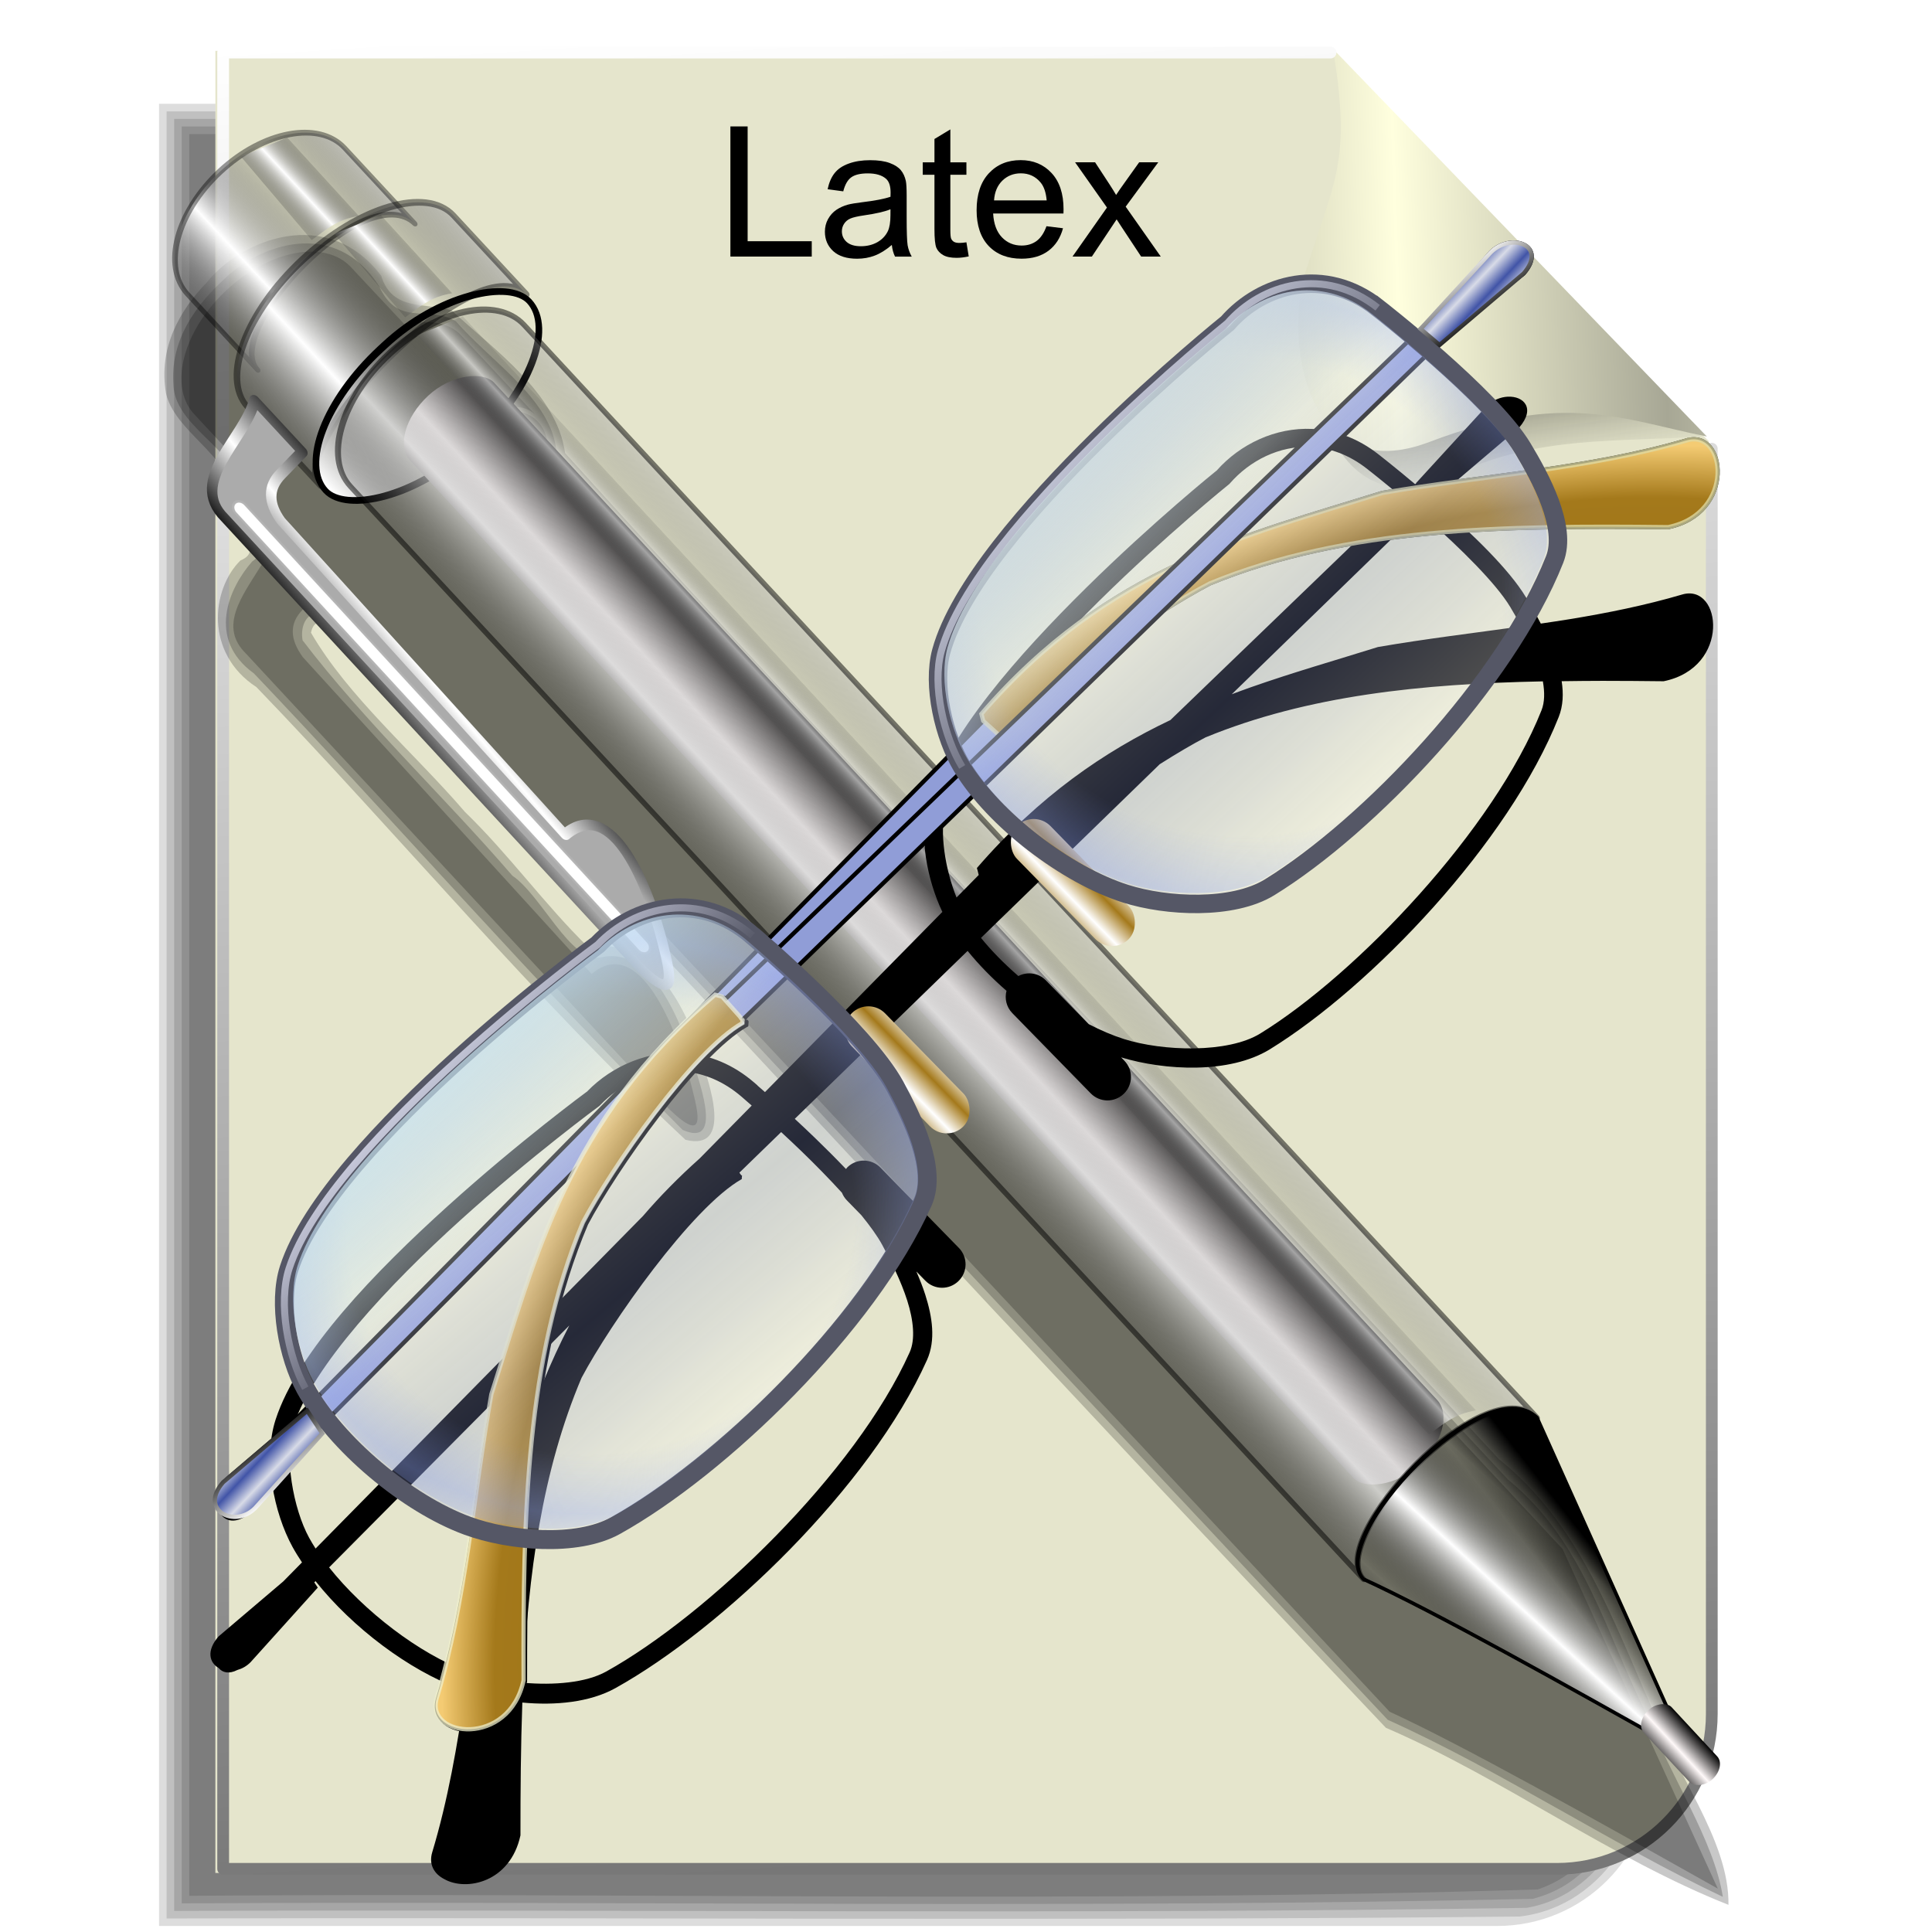 <?xml version="1.0" encoding="UTF-8" standalone="no"?>
<!-- Created with Inkscape (http://www.inkscape.org/) -->

<svg
   xmlns:a="http://ns.adobe.com/AdobeSVGViewerExtensions/3.0/"
   xmlns:dc="http://purl.org/dc/elements/1.1/"
   xmlns:cc="http://creativecommons.org/ns#"
   xmlns:rdf="http://www.w3.org/1999/02/22-rdf-syntax-ns#"
   xmlns:svg="http://www.w3.org/2000/svg"
   xmlns="http://www.w3.org/2000/svg"
   xmlns:xlink="http://www.w3.org/1999/xlink"
   xmlns:sodipodi="http://sodipodi.sourceforge.net/DTD/sodipodi-0.dtd"
   xmlns:inkscape="http://www.inkscape.org/namespaces/inkscape"
   width="255"
   height="255"
   viewBox="0 0 67.469 67.469"
   version="1.1"
   id="svg8"
   inkscape:version="0.92.5 (2060ec1f9f, 2020-04-08)"
   sodipodi:docname="texmaker.svg">
  <defs
     id="defs2">
    <linearGradient
       id="linearGradient4367"
       inkscape:collect="always">
      <stop
         id="stop4369"
         offset="0"
         style="stop-color:#ffffff;stop-opacity:1" />
      <stop
         id="stop4371"
         offset="1"
         style="stop-color:#777777;stop-opacity:1" />
    </linearGradient>
    <linearGradient
       id="linearGradient4318"
       inkscape:collect="always">
      <stop
         id="stop4320"
         offset="0"
         style="stop-color:#000000;stop-opacity:0.478" />
      <stop
         id="stop4322"
         offset="1"
         style="stop-color:#59594e;stop-opacity:0;" />
    </linearGradient>
    <linearGradient
       id="linearGradient4298"
       inkscape:collect="always">
      <stop
         id="stop4300"
         offset="0"
         style="stop-color:#ffffde;stop-opacity:1" />
      <stop
         id="stop4302"
         offset="1"
         style="stop-color:#a7a795;stop-opacity:1" />
    </linearGradient>
    <linearGradient
       gradientTransform="matrix(0.115,0,0,0.115,2.596,217.421)"
       spreadMethod="reflect"
       gradientUnits="userSpaceOnUse"
       y2="216.856"
       x2="483.413"
       y1="219.353"
       x1="402.634"
       id="linearGradient4304"
       xlink:href="#linearGradient4298"
       inkscape:collect="always" />
    <linearGradient
       gradientTransform="matrix(0.115,0,0,0.115,2.596,217.421)"
       gradientUnits="userSpaceOnUse"
       y2="249.971"
       x2="432.014"
       y1="222.503"
       x1="428.037"
       id="linearGradient4324"
       xlink:href="#linearGradient4318"
       inkscape:collect="always" />
    <linearGradient
       gradientTransform="matrix(0.105,0,0,0.105,5.613,221.653)"
       gradientUnits="userSpaceOnUse"
       y2="697.942"
       x2="210.113"
       y1="81.989"
       x1="170.281"
       id="linearGradient4373"
       xlink:href="#linearGradient4367"
       inkscape:collect="always" />
    <linearGradient
       id="linearGradient2845">
      <stop
         id="stop2847"
         offset="0"
         style="stop-color:black;stop-opacity:0" />
      <stop
         id="stop2849"
         offset="1"
         style="stop-color:black;stop-opacity:1" />
    </linearGradient>
    <linearGradient
       inkscape:collect="always"
       id="linearGradient2831">
      <stop
         style="stop-color:#fff9f9;stop-opacity:1;"
         offset="0"
         id="stop2833" />
      <stop
         style="stop-color:black;stop-opacity:1"
         offset="1"
         id="stop2835" />
    </linearGradient>
    <linearGradient
       inkscape:collect="always"
       id="linearGradient2811">
      <stop
         style="stop-color:white;stop-opacity:1"
         offset="0"
         id="stop2813" />
      <stop
         style="stop-color:black;stop-opacity:1"
         offset="1"
         id="stop2815" />
    </linearGradient>
    <linearGradient
       inkscape:collect="always"
       id="linearGradient2797">
      <stop
         style="stop-color:black;stop-opacity:0"
         offset="0"
         id="stop2799" />
      <stop
         style="stop-color:white;stop-opacity:1"
         offset="1"
         id="stop2801" />
    </linearGradient>
    <linearGradient
       inkscape:collect="always"
       xlink:href="#linearGradient2797"
       id="linearGradient2878"
       gradientUnits="userSpaceOnUse"
       gradientTransform="matrix(0.222,0.215,-0.271,0.28,54.876,234.48)"
       spreadMethod="reflect"
       x1="49.225"
       y1="16.34"
       x2="39.059"
       y2="16.34" />
    <linearGradient
       inkscape:collect="always"
       xlink:href="#linearGradient2797"
       id="linearGradient2880"
       gradientUnits="userSpaceOnUse"
       gradientTransform="matrix(0.291,0.282,-0.282,0.291,51.537,231.098)"
       spreadMethod="reflect"
       x1="46.511"
       y1="12.499"
       x2="49.246"
       y2="12.499" />
    <linearGradient
       inkscape:collect="always"
       xlink:href="#linearGradient2797"
       id="linearGradient2882"
       gradientUnits="userSpaceOnUse"
       spreadMethod="reflect"
       x1="49.225"
       y1="16.34"
       x2="39.059"
       y2="16.34"
       gradientTransform="matrix(0.291,0.282,-0.282,0.291,49.64,233.86)" />
    <linearGradient
       inkscape:collect="always"
       xlink:href="#linearGradient2797"
       id="linearGradient2884"
       gradientUnits="userSpaceOnUse"
       x1="48.748"
       y1="19.582"
       x2="32.158"
       y2="19.978"
       gradientTransform="matrix(0.405,0,0,0.405,198.294,133.545)" />
    <linearGradient
       inkscape:collect="always"
       xlink:href="#linearGradient2831"
       id="linearGradient2886"
       gradientUnits="userSpaceOnUse"
       gradientTransform="matrix(0.227,0,0,0.405,197.373,135.244)"
       spreadMethod="reflect"
       x1="79.657"
       y1="65.712"
       x2="91.336"
       y2="65.712" />
    <linearGradient
       inkscape:collect="always"
       xlink:href="#linearGradient2797"
       id="linearGradient2888"
       gradientUnits="userSpaceOnUse"
       gradientTransform="matrix(0.246,0.238,-0.283,0.292,49.197,238.307)"
       spreadMethod="reflect"
       x1="49.225"
       y1="16.34"
       x2="39.059"
       y2="16.34" />
    <linearGradient
       inkscape:collect="always"
       xlink:href="#linearGradient2797"
       id="linearGradient2890"
       gradientUnits="userSpaceOnUse"
       spreadMethod="reflect"
       x1="46.511"
       y1="12.499"
       x2="49.246"
       y2="12.499"
       gradientTransform="matrix(0.291,0.282,-0.282,0.291,49.64,233.86)" />
    <linearGradient
       inkscape:collect="always"
       xlink:href="#linearGradient2797"
       id="linearGradient2892"
       gradientUnits="userSpaceOnUse"
       gradientTransform="matrix(0.291,0.282,-0.282,0.291,46.933,236.222)"
       spreadMethod="reflect"
       x1="46.511"
       y1="12.499"
       x2="49.246"
       y2="12.499" />
    <linearGradient
       inkscape:collect="always"
       xlink:href="#linearGradient2811"
       id="linearGradient2894"
       gradientUnits="userSpaceOnUse"
       x1="27.299"
       y1="36.336"
       x2="33.01"
       y2="36.695"
       gradientTransform="matrix(0.291,0.282,-0.282,0.291,49.64,233.86)"
       spreadMethod="reflect" />
    <linearGradient
       inkscape:collect="always"
       xlink:href="#linearGradient2797"
       id="linearGradient2896"
       gradientUnits="userSpaceOnUse"
       gradientTransform="matrix(0.246,0.238,-0.283,0.292,49.197,238.307)"
       spreadMethod="reflect"
       x1="33.917"
       y1="120.142"
       x2="41.286"
       y2="119.233" />
    <linearGradient
       inkscape:collect="always"
       xlink:href="#linearGradient2845"
       id="linearGradient2898"
       gradientUnits="userSpaceOnUse"
       gradientTransform="matrix(0.246,0.238,-0.283,0.292,49.197,238.307)"
       spreadMethod="pad"
       x1="45.978"
       y1="122.221"
       x2="51.182"
       y2="122.871" />
    <linearGradient
       inkscape:collect="always"
       xlink:href="#linearGradient2831"
       id="linearGradient2900"
       gradientUnits="userSpaceOnUse"
       gradientTransform="matrix(0.216,0,0,0.242,210.404,156.369)"
       spreadMethod="reflect"
       x1="25.679"
       y1="148.856"
       x2="29.589"
       y2="148.856" />
    <linearGradient
       gradientUnits="userSpaceOnUse"
       y2="42.245"
       x2="150.117"
       y1="202.215"
       x1="142.97"
       id="linearGradient2865"
       xlink:href="#linearGradient2811"
       inkscape:collect="always" />
    <linearGradient
       gradientUnits="userSpaceOnUse"
       y2="204.896"
       x2="113.72"
       y1="41.947"
       x1="121.576"
       id="linearGradient2857"
       xlink:href="#linearGradient2811"
       inkscape:collect="always" />
    <linearGradient
       spreadMethod="reflect"
       gradientUnits="userSpaceOnUse"
       y2="165.719"
       x2="145.413"
       y1="77.37"
       x1="144.808"
       id="linearGradient2849"
       xlink:href="#linearGradient2811"
       inkscape:collect="always" />
    <linearGradient
       gradientUnits="userSpaceOnUse"
       y2="53.922"
       x2="122.81"
       y1="165.719"
       x1="123.62"
       id="linearGradient2835"
       xlink:href="#linearGradient2811"
       inkscape:collect="always" />
    <linearGradient
       gradientUnits="userSpaceOnUse"
       y2="190.767"
       x2="177.701"
       y1="172.182"
       x1="177.021"
       id="linearGradient2827"
       xlink:href="#linearGradient2811"
       inkscape:collect="always" />
    <linearGradient
       gradientUnits="userSpaceOnUse"
       y2="172.182"
       x2="165.021"
       y1="190.767"
       x1="165.021"
       id="linearGradient2819"
       xlink:href="#linearGradient2811"
       inkscape:collect="always" />
    <linearGradient
       id="linearGradient3453">
      <stop
         style="stop-color:#dfe2f8;stop-opacity:0.263;"
         offset="0"
         id="stop3455" />
      <stop
         style="stop-color:#2343dc;stop-opacity:0.088;"
         offset="1"
         id="stop3457" />
    </linearGradient>
    <linearGradient
       id="linearGradient3447">
      <stop
         style="stop-color:#dfe2f8;stop-opacity:0.246;"
         offset="0"
         id="stop3449" />
      <stop
         style="stop-color:#2343dc;stop-opacity:0.079;"
         offset="1"
         id="stop3451" />
    </linearGradient>
    <linearGradient
       id="linearGradient3246">
      <stop
         id="stop3248"
         offset="0"
         style="stop-color:#dfe2f8;stop-opacity:0.557;" />
      <stop
         id="stop3250"
         offset="1"
         style="stop-color:#2343dc;stop-opacity:0.202;" />
    </linearGradient>
    <inkscape:perspective
       id="perspective2464"
       inkscape:persp3d-origin="372.04724 : 350.78739 : 1"
       inkscape:vp_z="744.09448 : 526.18109 : 1"
       inkscape:vp_y="0 : 1000 : 0"
       inkscape:vp_x="0 : 526.18109 : 1"
       sodipodi:type="inkscape:persp3d" />
    <radialGradient
       spreadMethod="reflect"
       gradientUnits="userSpaceOnUse"
       gradientTransform="matrix(1.042,0.458,-0.265,0.603,-157.4,373.405)"
       r="288.138"
       fy="-643.857"
       fx="337.648"
       cy="-643.857"
       cx="337.648"
       id="radialGradient3254"
       xlink:href="#linearGradient3246"
       inkscape:collect="always" />
    <radialGradient
       r="288.138"
       fy="-643.857"
       fx="337.648"
       cy="-643.857"
       cx="337.648"
       spreadMethod="reflect"
       gradientTransform="matrix(1.042,0.458,-0.265,0.603,-157.4,373.405)"
       gradientUnits="userSpaceOnUse"
       id="radialGradient3266"
       xlink:href="#linearGradient3246"
       inkscape:collect="always" />
    <radialGradient
       r="288.138"
       fy="-643.857"
       fx="337.648"
       cy="-643.857"
       cx="337.648"
       spreadMethod="reflect"
       gradientTransform="matrix(1.042,0.458,-0.265,0.603,-157.4,373.405)"
       gradientUnits="userSpaceOnUse"
       id="radialGradient3268"
       xlink:href="#linearGradient3246"
       inkscape:collect="always" />
    <inkscape:perspective
       id="perspective2503"
       inkscape:persp3d-origin="128 : 85.333333 : 1"
       inkscape:vp_z="256 : 128 : 1"
       inkscape:vp_y="0 : 1000 : 0"
       inkscape:vp_x="0 : 128 : 1"
       sodipodi:type="inkscape:persp3d" />
    <linearGradient
       id="linearGradient3578">
      <stop
         style="stop-color:#000000;stop-opacity:1;"
         offset="0"
         id="stop3580" />
      <stop
         style="stop-color:#fffcfc;stop-opacity:1;"
         offset="1"
         id="stop3582" />
    </linearGradient>
    <filter
       inkscape:collect="always"
       style="color-interpolation-filters:sRGB"
       id="filter971"
       x="-0.025"
       width="1.049"
       y="-0.023"
       height="1.046">
      <feGaussianBlur
         inkscape:collect="always"
         stdDeviation="0.13"
         id="feGaussianBlur973" />
    </filter>
    <filter
       inkscape:collect="always"
       style="color-interpolation-filters:sRGB"
       id="filter1013"
       x="-0.012"
       width="1.024"
       y="-0.011"
       height="1.023">
      <feGaussianBlur
         inkscape:collect="always"
         stdDeviation="0.249"
         id="feGaussianBlur1015" />
    </filter>
    <linearGradient
       id="linearGradient4457">
      <stop
         id="stop4459"
         stop-color="#909dd7"
         stop-opacity="0" />
      <stop
         id="stop4461"
         offset="0.794"
         stop-color="#8c9de2"
         stop-opacity="0" />
      <stop
         offset="1"
         id="stop4463"
         stop-color="#889eee"
         stop-opacity="0.311" />
    </linearGradient>
    <linearGradient
       id="linearGradient4451"
       inkscape:collect="always">
      <stop
         stop-opacity="0.262"
         stop-color="#909dd7"
         id="stop4453" />
      <stop
         stop-opacity="0.306"
         stop-color="#ffffff"
         id="stop4455"
         offset="1" />
    </linearGradient>
    <linearGradient
       inkscape:collect="always"
       id="linearGradient3467">
      <stop
         stop-opacity="0"
         stop-color="#cccfe0"
         id="stop3469" />
      <stop
         stop-opacity="1"
         stop-color="#cccfe0"
         offset="1"
         id="stop3471" />
    </linearGradient>
    <linearGradient
       inkscape:collect="always"
       id="linearGradient3477">
      <stop
         stop-opacity="1"
         stop-color="#dbddef"
         id="stop3479" />
      <stop
         stop-opacity="0"
         stop-color="#dbddef"
         offset="1"
         id="stop3481" />
    </linearGradient>
    <linearGradient
       id="linearGradient3507">
      <stop
         stop-opacity="1"
         stop-color="#835d0b"
         id="stop3509" />
      <stop
         stop-opacity="1"
         stop-color="#a4791b"
         id="stop3515"
         offset="0.906" />
      <stop
         stop-opacity="1"
         stop-color="#f4cb73"
         offset="1"
         id="stop3511" />
    </linearGradient>
    <linearGradient
       inkscape:collect="always"
       id="linearGradient3527">
      <stop
         stop-opacity="1"
         stop-color="#a4791b"
         id="stop3529" />
      <stop
         stop-opacity="1"
         stop-color="#ffffff"
         offset="1"
         id="stop3531" />
    </linearGradient>
    <linearGradient
       inkscape:collect="always"
       id="linearGradient3541">
      <stop
         stop-opacity="1"
         stop-color="#4154a7"
         id="stop3543" />
      <stop
         stop-opacity="1"
         stop-color="#d8dbe7"
         offset="1"
         id="stop3545" />
    </linearGradient>
    <linearGradient
       inkscape:collect="always"
       id="linearGradient3549">
      <stop
         stop-opacity="1"
         stop-color="#000000"
         id="stop3551" />
      <stop
         stop-opacity="1"
         stop-color="#ffffff"
         offset="1"
         id="stop3553" />
    </linearGradient>
    <linearGradient
       id="linearGradient2924">
      <stop
         stop-opacity="0.754"
         stop-color="#205274"
         id="stop2926" />
      <stop
         stop-opacity="0.458"
         stop-color="#ffffff"
         offset="1"
         id="stop2928" />
    </linearGradient>
    <radialGradient
       gradientUnits="userSpaceOnUse"
       fy="49.45"
       fx="76.51"
       r="14.862"
       cy="49.45"
       cx="76.51"
       id="radialGradient3407"
       gradientTransform="matrix(2.162,0,0,2.6,-139.897,-51.106)">
      <stop
         stop-opacity="1"
         stop-color="#55b6de"
         id="stop3409" />
      <stop
         stop-opacity="1"
         stop-color="#000007"
         id="stop3411"
         offset="1" />
      <a:midPointStop
         stop-color="#BBEBFF"
         offset="0" />
      <a:midPointStop
         stop-color="#BBEBFF"
         offset="0.5" />
      <a:midPointStop
         stop-color="#003DD7"
         offset="1" />
    </radialGradient>
    <radialGradient
       gradientTransform="matrix(2.162,0,0,2.6,-139.897,-51.106)"
       id="XMLID_25_"
       cx="76.51"
       cy="49.45"
       r="14.862"
       fx="76.51"
       fy="49.45"
       gradientUnits="userSpaceOnUse">
      <stop
         stop-color="rgb(187,235,255)"
         id="stop184" />
      <stop
         stop-opacity="1"
         stop-color="#7b7b7d"
         offset="1"
         id="stop186" />
      <a:midPointStop
         stop-color="#BBEBFF"
         offset="0" />
      <a:midPointStop
         stop-color="#BBEBFF"
         offset="0.5" />
      <a:midPointStop
         stop-color="#003DD7"
         offset="1" />
    </radialGradient>
    <linearGradient
       gradientTransform="matrix(2.162,0,0,2.6,-140.292,-51.897)"
       id="XMLID_26_"
       gradientUnits="userSpaceOnUse"
       x1="76.24"
       y1="31.681"
       x2="76.24"
       y2="40.478">
      <stop
         stop-color="rgb(255,255,255)"
         offset="8.046%"
         id="stop191" />
      <stop
         stop-opacity="0"
         stop-color="rgb(255,255,255)"
         offset="100%"
         id="stop193" />
    </linearGradient>
    <linearGradient
       id="linearGradient3757">
      <stop
         stop-opacity="1"
         stop-color="#ffffff"
         id="stop3759" />
      <stop
         stop-opacity="0"
         stop-color="#286483"
         offset="1"
         id="stop3761" />
    </linearGradient>
    <linearGradient
       id="linearGradient3765">
      <stop
         stop-opacity="0.353"
         stop-color="#668dbd"
         id="stop3767" />
      <stop
         stop-opacity="0.094"
         stop-color="#668dbd"
         offset="1"
         id="stop3769" />
    </linearGradient>
    <linearGradient
       id="linearGradient3773">
      <stop
         stop-opacity="0.838"
         stop-color="#70b5d4"
         id="stop3775" />
      <stop
         stop-opacity="0.275"
         stop-color="#70b5d4"
         offset="1"
         id="stop3777" />
    </linearGradient>
    <linearGradient
       id="linearGradient3815">
      <stop
         stop-opacity="0.113"
         stop-color="#9fcaff"
         id="stop3817" />
      <stop
         stop-opacity="0"
         stop-color="#668dbd"
         id="stop3819"
         offset="1" />
    </linearGradient>
    <linearGradient
       id="linearGradient3824">
      <stop
         stop-opacity="0.838"
         stop-color="#ffffff"
         id="stop3826" />
      <stop
         stop-opacity="0"
         stop-color="#70b5d4"
         id="stop3828"
         offset="1" />
    </linearGradient>
    <linearGradient
       id="linearGradient3851">
      <stop
         stop-opacity="0.683"
         stop-color="#123e50"
         id="stop3853" />
      <stop
         stop-opacity="0.749"
         stop-color="#c6d7de"
         id="stop3861"
         offset="0.371" />
      <stop
         stop-opacity="0.782"
         stop-color="#123e50"
         id="stop3859"
         offset="0.716" />
      <stop
         stop-opacity="0.099"
         stop-color="#c3d4db"
         offset="1"
         id="stop3855" />
    </linearGradient>
    <linearGradient
       id="linearGradient3867">
      <stop
         stop-opacity="0.338"
         stop-color="#99bbc9"
         id="stop3869" />
      <stop
         stop-opacity="0"
         stop-color="#174457"
         offset="1"
         id="stop3871" />
    </linearGradient>
    <linearGradient
       id="linearGradient3878">
      <stop
         stop-opacity="0.915"
         stop-color="#cdeaf6"
         id="stop3880" />
      <stop
         stop-opacity="0"
         stop-color="#c5e1ed"
         offset="1"
         id="stop3882" />
    </linearGradient>
    <linearGradient
       id="linearGradient3892">
      <stop
         stop-opacity="0.535"
         stop-color="#1a485c"
         id="stop3894" />
      <stop
         stop-opacity="1"
         stop-color="#ffffff"
         offset="1"
         id="stop3896" />
    </linearGradient>
    <linearGradient
       id="linearGradient3906-4">
      <stop
         stop-opacity="1"
         stop-color="#cedce2"
         id="stop3908" />
      <stop
         stop-opacity="0"
         stop-color="#cedce2"
         offset="1"
         id="stop3910" />
    </linearGradient>
    <linearGradient
       id="linearGradient3828">
      <stop
         stop-opacity="0.486"
         stop-color="#ffffff"
         id="stop3830" />
      <stop
         stop-opacity="0"
         stop-color="#286483"
         id="stop3832"
         offset="1" />
    </linearGradient>
    <linearGradient
       y2="37.27"
       x2="60.663"
       y1="37.27"
       x1="57.35"
       spreadMethod="reflect"
       gradientTransform="matrix(0.932,0,0,0.932,-74.081,117.585)"
       gradientUnits="userSpaceOnUse"
       id="linearGradient5704"
       xlink:href="#linearGradient3527"
       inkscape:collect="always" />
    <linearGradient
       y2="37.27"
       x2="60.663"
       y1="37.27"
       x1="57.35"
       spreadMethod="reflect"
       gradientTransform="matrix(0.932,0,0,0.932,-41.237,120.005)"
       gradientUnits="userSpaceOnUse"
       id="linearGradient5706"
       xlink:href="#linearGradient3527"
       inkscape:collect="always" />
    <radialGradient
       r="55.11"
       fy="428.32"
       fx="65.54"
       cy="428.32"
       cx="65.54"
       gradientTransform="matrix(-1.783,0.699,0.442,1.128,95.88,-417.887)"
       gradientUnits="userSpaceOnUse"
       id="radialGradient5708"
       xlink:href="#linearGradient3507"
       inkscape:collect="always" />
    <radialGradient
       r="55.11"
       fy="428.32"
       fx="65.54"
       cy="428.32"
       cx="65.54"
       gradientTransform="matrix(0.711,-1.778,1.125,0.45,-418.077,94.679)"
       gradientUnits="userSpaceOnUse"
       id="radialGradient5710"
       xlink:href="#linearGradient3507"
       inkscape:collect="always" />
    <linearGradient
       y2="91.56"
       x2="-191.93"
       y1="110.18"
       x1="-201.82"
       spreadMethod="reflect"
       gradientTransform="matrix(-0.98,0.26,0.26,0.98,-76.445,7.147)"
       gradientUnits="userSpaceOnUse"
       id="linearGradient5712"
       xlink:href="#linearGradient4451"
       inkscape:collect="always" />
    <linearGradient
       y2="91.56"
       x2="-191.93"
       y1="110.18"
       x1="-201.82"
       spreadMethod="reflect"
       gradientTransform="matrix(-1.017,0.223,0.223,1.017,-164.525,78.867)"
       gradientUnits="userSpaceOnUse"
       id="linearGradient5714"
       xlink:href="#linearGradient4451"
       inkscape:collect="always" />
    <linearGradient
       gradientTransform="matrix(-0.901,0.239,0.239,0.901,187.061,-57.094)"
       y2="75.52"
       x2="92.82"
       y1="102.03"
       x1="76.62"
       gradientUnits="userSpaceOnUse"
       id="linearGradient5716"
       xlink:href="#linearGradient3467"
       inkscape:collect="always" />
    <linearGradient
       gradientTransform="matrix(-0.901,0.239,0.239,0.901,187.061,-57.094)"
       y2="160.3"
       x2="193.9"
       y1="138.98"
       x1="207.57"
       gradientUnits="userSpaceOnUse"
       id="linearGradient5718"
       xlink:href="#linearGradient3477"
       inkscape:collect="always" />
    <radialGradient
       r="44.16"
       fy="107.17"
       fx="77.72"
       cy="107.17"
       cx="77.72"
       spreadMethod="reflect"
       gradientTransform="matrix(-0.049,0.9,0.979,0.053,41.289,-17.848)"
       gradientUnits="userSpaceOnUse"
       id="radialGradient5720"
       xlink:href="#linearGradient4457"
       inkscape:collect="always" />
    <radialGradient
       r="45.502"
       fy="170.04"
       fx="188.39"
       cy="170.04"
       cx="188.39"
       spreadMethod="reflect"
       gradientTransform="matrix(-0.901,0.239,0.212,0.798,191.701,-39.908)"
       gradientUnits="userSpaceOnUse"
       id="radialGradient5722"
       xlink:href="#linearGradient4457"
       inkscape:collect="always" />
    <linearGradient
       gradientTransform="matrix(-0.901,0.239,0.239,0.901,187.061,-57.094)"
       y2="72.73"
       x2="34.841"
       y1="74.73"
       x1="33.605"
       spreadMethod="reflect"
       gradientUnits="userSpaceOnUse"
       id="linearGradient5724"
       xlink:href="#linearGradient3541"
       inkscape:collect="always" />
    <linearGradient
       gradientTransform="matrix(-0.901,0.239,0.239,0.901,187.061,-57.094)"
       y2="70.42"
       x2="38.08"
       y1="78.57"
       x1="34.841"
       gradientUnits="userSpaceOnUse"
       id="linearGradient5726"
       xlink:href="#linearGradient3549"
       inkscape:collect="always" />
    <linearGradient
       y2="72.73"
       x2="34.841"
       y1="74.73"
       x1="33.605"
       spreadMethod="reflect"
       gradientTransform="matrix(0.901,-0.239,-0.239,-0.901,0.687,246.927)"
       gradientUnits="userSpaceOnUse"
       id="linearGradient5728"
       xlink:href="#linearGradient3541"
       inkscape:collect="always" />
    <linearGradient
       y2="70.42"
       x2="38.08"
       y1="78.57"
       x1="34.841"
       gradientTransform="matrix(0.901,-0.239,-0.239,-0.901,0.687,246.927)"
       gradientUnits="userSpaceOnUse"
       id="linearGradient5730"
       xlink:href="#linearGradient3549"
       inkscape:collect="always" />
    <linearGradient
       gradientUnits="userSpaceOnUse"
       y2="48.161"
       x2="143.34"
       y1="30.916"
       x1="125.282"
       id="linearGradient4262"
       xlink:href="#linearGradient3906-4"
       inkscape:collect="always" />
    <linearGradient
       spreadMethod="pad"
       gradientUnits="userSpaceOnUse"
       y2="130.325"
       x2="57.369"
       y1="110.818"
       x1="38.62"
       id="linearGradient4268"
       xlink:href="#linearGradient3878"
       inkscape:collect="always" />
    <filter
       height="1.072"
       y="-0.036"
       width="1.072"
       x="-0.036"
       id="filter938"
       style="color-interpolation-filters:sRGB"
       inkscape:collect="always">
      <feGaussianBlur
         id="feGaussianBlur940"
         stdDeviation="2.955"
         inkscape:collect="always" />
    </filter>
  </defs>
  <sodipodi:namedview
     id="base"
     pagecolor="#ff0000"
     bordercolor="#666666"
     borderopacity="1.0"
     inkscape:pageopacity="0"
     inkscape:pageshadow="2"
     inkscape:zoom="3.454902"
     inkscape:cx="127.5"
     inkscape:cy="127.5"
     inkscape:document-units="mm"
     inkscape:current-layer="layer1"
     showgrid="false"
     inkscape:snap-to-guides="false"
     inkscape:snap-grids="false"
     inkscape:snap-others="false"
     inkscape:object-nodes="false"
     inkscape:snap-nodes="false"
     inkscape:snap-global="false"
     inkscape:window-width="1920"
     inkscape:window-height="1056"
     inkscape:window-x="0"
     inkscape:window-y="0"
     inkscape:window-maximized="1"
     units="px" />
  <g
     inkscape:label="Layer 1"
     inkscape:groupmode="layer"
     id="layer1"
     transform="translate(0,-229.531)">
    <g
       id="g1924"
       transform="translate(-1.301,-75.131)"
       style="fill:#000000;fill-opacity:0.134">
      <path
         style="opacity:1;fill:#000000;fill-opacity:0.134;fill-rule:nonzero;stroke:none;stroke-width:1.338;stroke-linecap:round;stroke-linejoin:round;stroke-miterlimit:4;stroke-dasharray:none;stroke-opacity:1"
         d="m 6.856,371.921 h 43.253 3.471 c 3.008,0 5.429,-2.421 5.429,-5.429 v -44.576 c -5.974,-5.749 -7.052,-6.718 -13.219,-13.629 H 6.856 Z"
         id="path1883"
         inkscape:connector-curvature="0"
         sodipodi:nodetypes="ccsscccc" />
      <path
         inkscape:connector-curvature="0"
         id="path1903"
         d="m 7.119,371.658 c 15.747,-0.046 31.505,0.091 47.246,-0.067 3.036,-0.353 4.857,-3.564 4.381,-6.435 0,-14.375 0,-28.75 0,-43.124 -4.563,-4.291 -8.956,-8.759 -13.074,-13.48 -12.851,0 -25.702,0 -38.553,0 0,21.036 0,42.072 0,63.107 z"
         style="opacity:1;fill:#000000;fill-opacity:0.134;fill-rule:nonzero;stroke:none;stroke-width:1.338;stroke-linecap:round;stroke-linejoin:round;stroke-miterlimit:4;stroke-dasharray:none;stroke-opacity:1" />
      <path
         inkscape:connector-curvature="0"
         id="path1907"
         d="m 7.383,371.395 c 15.741,-0.062 31.489,0.13 47.225,-0.107 2.918,-0.494 4.425,-3.909 3.875,-6.66 0,-14.161 0,-28.322 0,-42.483 -4.509,-4.245 -8.854,-8.667 -12.93,-13.33 -12.723,0 -25.447,0 -38.17,0 0,20.86 0,41.72 0,62.58 z"
         style="opacity:1;fill:#000000;fill-opacity:0.134;fill-rule:nonzero;stroke:none;stroke-width:1.338;stroke-linecap:round;stroke-linejoin:round;stroke-miterlimit:4;stroke-dasharray:none;stroke-opacity:1" />
      <path
         inkscape:connector-curvature="0"
         id="path1911"
         d="m 7.646,371.131 c 15.724,-0.089 31.463,0.187 47.178,-0.158 2.901,-0.739 3.908,-4.222 3.395,-6.875 0,-13.947 0,-27.893 0,-41.84 -4.455,-4.2 -8.751,-8.572 -12.785,-13.18 -12.596,10e-6 -25.191,0 -37.787,0 0,20.684 0,41.368 0,62.053 z"
         style="opacity:1;fill:#000000;fill-opacity:0.134;fill-rule:nonzero;stroke:none;stroke-width:1.338;stroke-linecap:round;stroke-linejoin:round;stroke-miterlimit:4;stroke-dasharray:none;stroke-opacity:1" />
      <path
         inkscape:connector-curvature="0"
         id="path1915"
         d="M 7.91,370.867 C 23.604,370.747 39.324,371.125 55,370.645 c 2.843,-0.959 3.392,-4.477 2.955,-7.076 0,-13.732 0,-27.465 0,-41.197 -4.401,-4.156 -8.649,-8.477 -12.641,-13.029 -12.468,0 -24.936,0 -37.404,0 10e-8,20.508 0,41.017 0,61.525 z"
         style="opacity:1;fill:#000000;fill-opacity:0.134;fill-rule:nonzero;stroke:none;stroke-width:1.338;stroke-linecap:round;stroke-linejoin:round;stroke-miterlimit:4;stroke-dasharray:none;stroke-opacity:1" />
    </g>
    <path
       style="opacity:1;fill:#e5e5cc;fill-opacity:1;fill-rule:nonzero;stroke:none;stroke-width:1.338;stroke-linecap:round;stroke-linejoin:round;stroke-miterlimit:4;stroke-dasharray:none;stroke-opacity:1"
       d="M 7.521,294.939 H 50.774 54.245 c 3.008,0 5.429,-2.421 5.429,-5.429 V 244.935 C 53.7,239.185 52.622,238.216 46.455,231.306 H 7.521 Z"
       id="path4294"
       inkscape:connector-curvature="0"
       sodipodi:nodetypes="ccsscccc" />
    <path
       style="fill:url(#linearGradient4324);fill-opacity:1;fill-rule:evenodd;stroke:none;stroke-width:0.115px;stroke-linecap:butt;stroke-linejoin:miter;stroke-opacity:1"
       d="m 46.17,243.911 c 0.665,2.228 2.269,3.338 4.607,2.208 2.879,-1.392 5.759,-1.142 8.638,-1.344 l -4.703,-2.687 z"
       id="path4316"
       inkscape:connector-curvature="0"
       sodipodi:nodetypes="csccc" />
    <path
       style="fill:url(#linearGradient4304);fill-opacity:1;fill-rule:evenodd;stroke:none;stroke-width:0.115px;stroke-linecap:butt;stroke-linejoin:miter;stroke-opacity:1"
       d="m 46.554,231.242 13.053,13.533 c -2.96,-0.593 -4.967,-1.605 -9.694,0.192 -4.283,1.628 -5.081,-3.523 -4.319,-5.951 1.037,-3.301 1.594,-3.823 0.96,-7.774 z"
       id="path4296"
       inkscape:connector-curvature="0"
       sodipodi:nodetypes="ccssc" />
    <path
       sodipodi:nodetypes="ccccssc"
       inkscape:connector-curvature="0"
       id="path4365"
       d="M 46.465,231.366 H 7.793 v 63.429 h 43.114 3.46 c 2.998,0 5.412,-2.414 5.412,-5.412 v -44.182"
       style="opacity:1;fill:none;fill-opacity:1;fill-rule:nonzero;stroke:url(#linearGradient4373);stroke-width:0.41;stroke-linecap:round;stroke-linejoin:round;stroke-miterlimit:4;stroke-dasharray:none;stroke-opacity:1" />
    <g
       id="g1468"
       transform="matrix(-0.087,-1.147,1.138,0.2,-269.474,282.887)"
       style="fill:#000000;fill-opacity:0.216;filter:url(#filter1013)">
      <path
         id="path3008"
         d="m 77.748,247.836 c -1.275,0.213 -1.704,2.307 -3.167,1.637 -0.61,0.031 -1.093,1.135 -1.579,0.281 -1.054,-0.978 -3.06,-1.33 -3.82,0.201 -3.835,4.128 -8.112,7.917 -11.642,12.276 -0.11,1.445 1.854,0.896 2.654,0.645 1.549,-0.264 3.446,-1.435 2.77,-3.225 1.067,-1.242 2.424,-2.24 3.497,-3.506 1.556,-1.444 2.907,-3.354 4.696,-4.366 0.904,0.252 -0.169,1.072 0,1.596 -0.59,1.484 -2.268,2.272 -3.193,3.572 -8.247,8.568 -16.594,17.051 -24.77,25.681 -0.91,3.485 -2.827,6.75 -3.605,10.236 2.026,0.186 3.825,-1.402 5.746,-1.951 2.46,-0.982 5.217,-1.802 6.76,-4.133 8.682,-8.86 17.201,-17.963 25.982,-26.674 1.794,-0.114 2.796,-1.954 3.787,-3.192 0.118,-0.756 -0.372,-1.852 0.686,-2.108 1.903,-1.51 0.359,-4.279 -1.158,-5.449 -0.988,-0.886 -2.264,-1.663 -3.646,-1.521 z"
         style="fill:#000000;fill-opacity:0.216;stroke:none;stroke-width:0.174;stroke-linecap:round;stroke-linejoin:round;stroke-miterlimit:4;stroke-dashoffset:0;stroke-opacity:1"
         inkscape:connector-curvature="0" />
      <path
         id="path3004"
         d="m 78.037,248.084 c -1.412,-0.041 -1.732,2.282 -3.175,1.678 -0.807,-0.245 -1.166,1.185 -1.827,0.356 -0.937,-0.781 -2.635,-1.615 -3.445,-0.208 -3.883,4.113 -8.038,8.019 -11.76,12.255 -0.331,1.196 1.449,0.665 2.052,0.511 1.201,-0.277 3.508,-1.032 2.818,-2.669 -0.293,-0.949 1.587,-1.666 2.051,-2.538 2.076,-1.936 3.932,-4.217 6.126,-5.97 0.788,-0.068 1.319,0.685 0.628,1.215 -0.076,0.81 -0.143,1.456 -0.961,1.943 -9.024,9.354 -18.105,18.664 -27.093,28.046 -0.965,3.417 -2.62,6.652 -3.646,10.005 1.716,-0.143 3.474,-1.376 5.205,-1.932 2.281,-1.086 4.999,-1.539 6.505,-3.764 8.804,-9.039 17.549,-18.243 26.39,-27.178 1.692,0.12 2.562,-1.8 3.646,-2.811 0.367,-0.851 -0.516,-1.815 0.669,-2.308 1.903,-1.222 0.615,-3.66 -0.644,-4.819 -0.936,-0.922 -2.162,-1.821 -3.539,-1.811 z"
         style="fill:#000000;fill-opacity:0.216;stroke:none;stroke-width:0.174;stroke-linecap:round;stroke-linejoin:round;stroke-miterlimit:4;stroke-dashoffset:0;stroke-opacity:1"
         inkscape:connector-curvature="0" />
      <path
         id="path2904"
         d="m 78.197,248.343 c -0.39,-0.011 -0.711,0.091 -0.934,0.322 l -1.497,1.538 c -0.324,-0.111 -0.624,-0.169 -0.885,-0.174 -0.339,-0.007 -0.616,0.081 -0.802,0.273 l -0.446,0.463 c -0.962,-0.454 -2.053,-1.481 -2.894,-1.381 -0.217,0.026 -0.409,0.126 -0.587,0.331 l -11.733,12.055 c -0.954,1.119 0.002,0.926 0.802,0.777 1.794,-0.333 4.413,-1.294 2.927,-2.844 l 8.21,-8.235 c 0.48,-0.362 0.962,-0.347 1.455,0.099 l 0.554,0.496 -0.289,0.306 c 0.131,-0.094 0.337,-0.1 0.587,-0.041 -0.324,-0.011 -0.585,0.067 -0.761,0.248 -0.25,0.258 -0.287,0.689 -0.149,1.215 L 43.71,282.781 c -0.642,2.202 -2.158,5.994 -3.679,9.79 l 9.641,-4.027 28.071,-29.005 c 0.503,0.104 0.909,0.05 1.149,-0.198 0.281,-0.29 0.288,-0.796 0.083,-1.414 0.288,0.568 0.368,1.042 0.132,1.339 l 2.042,-2.117 c 0.335,-0.346 0.32,-0.972 0.025,-1.728 l 1.48,-1.538 c 0.716,-0.74 0.089,-2.497 -1.406,-3.944 -1.028,-0.995 -2.192,-1.571 -3.051,-1.596 z"
         style="fill:#000000;fill-opacity:0.216;stroke:none;stroke-width:0.174;stroke-linecap:round;stroke-linejoin:round;stroke-miterlimit:4;stroke-dashoffset:0;stroke-opacity:1"
         inkscape:connector-curvature="0" />
    </g>
    <g
       id="g1495"
       transform="matrix(-0.076,-1.137,1.129,0.197,-265.467,258.072)">
      <path
         style="fill:url(#linearGradient2878);fill-opacity:1;stroke:#000000;stroke-width:0.174;stroke-linecap:round;stroke-linejoin:round;stroke-miterlimit:4;stroke-dashoffset:0;stroke-opacity:0.4"
         d="m 62.483,246.149 c 1.495,1.447 2.122,3.207 1.407,3.946 l -1.969,2.035 c 1.207,-1.46 -4.403,-6.283 -5.397,-5.222 l 1.969,-2.035 c 0.716,-0.74 2.495,-0.171 3.99,1.276 z"
         id="path2819"
         sodipodi:nodetypes="cccccc"
         inkscape:connector-curvature="0" />
      <path
         style="fill:url(#linearGradient2880);fill-opacity:1;fill-rule:evenodd;stroke:none;stroke-width:0;stroke-linecap:round;stroke-linejoin:round;stroke-miterlimit:4;stroke-dasharray:none;stroke-opacity:1"
         d="m 63.057,246.833 0.845,1.488 -2.048,2.076 c -0.226,-0.698 -0.632,-1.083 -1.006,-1.525 z"
         id="path2823"
         sodipodi:nodetypes="ccccc"
         inkscape:connector-curvature="0" />
      <path
         sodipodi:nodetypes="cccccc"
         id="rect1873"
         d="m 60.191,248.549 c 1.959,1.896 2.937,4.041 2.193,4.81 l -2.047,2.115 c 1.226,-1.546 -6.044,-7.95 -7.072,-6.843 l 2.047,-2.115 c 0.744,-0.769 2.92,0.138 4.879,2.034 z"
         style="fill:url(#linearGradient2882);fill-opacity:1;stroke:#000000;stroke-width:0.203;stroke-linecap:round;stroke-linejoin:round;stroke-miterlimit:4;stroke-dashoffset:0;stroke-opacity:0.422"
         inkscape:connector-curvature="0" />
      <rect
         transform="rotate(44.057)"
         ry="1.821"
         rx="4.764"
         y="140.019"
         x="211.185"
         height="3.643"
         width="9.728"
         id="rect2781"
         style="opacity:1;fill:url(#linearGradient2884);fill-opacity:1;stroke:#000000;stroke-width:0.203;stroke-linecap:round;stroke-linejoin:round;stroke-miterlimit:4;stroke-dasharray:none;stroke-dashoffset:0;stroke-opacity:1" />
      <rect
         transform="rotate(44.057)"
         rx="2.002"
         ry="0.971"
         y="141.849"
         x="214.071"
         height="40.048"
         width="4.005"
         id="rect2829"
         style="opacity:1;fill:url(#linearGradient2886);fill-opacity:1;stroke:none;stroke-width:0;stroke-linecap:round;stroke-linejoin:round;stroke-miterlimit:4;stroke-dasharray:none;stroke-dashoffset:0;stroke-opacity:1" />
      <path
         style="opacity:0.653;fill:url(#linearGradient2888);fill-opacity:1;stroke:#000000;stroke-width:0.186;stroke-linecap:round;stroke-linejoin:round;stroke-miterlimit:4;stroke-dashoffset:0;stroke-opacity:0.761"
         d="m 57.733,251.061 c 1.651,1.598 2.38,3.505 1.633,4.277 l -28.463,29.416 c 1.252,-1.529 -4.926,-6.876 -5.962,-5.769 l 28.463,-29.416 c 0.747,-0.772 2.677,-0.106 4.328,1.492 z"
         id="path2791"
         sodipodi:nodetypes="cccccc"
         inkscape:connector-curvature="0" />
      <path
         sodipodi:nodetypes="ccccc"
         id="path2795"
         d="m 61.161,249.595 0.845,1.488 -2.048,2.076 c -0.226,-0.698 -0.632,-1.083 -1.006,-1.525 l 2.209,-2.038 z"
         style="fill:url(#linearGradient2890);fill-opacity:1;fill-rule:evenodd;stroke:none;stroke-width:0;stroke-linecap:round;stroke-linejoin:round;stroke-miterlimit:4;stroke-dasharray:none;stroke-opacity:1"
         inkscape:connector-curvature="0" />
      <path
         style="opacity:0.622;fill:url(#linearGradient2892);fill-opacity:1;fill-rule:evenodd;stroke:none;stroke-width:0;stroke-linecap:round;stroke-linejoin:round;stroke-miterlimit:4;stroke-dasharray:none;stroke-opacity:1"
         d="m 58.453,251.957 0.845,1.488 -28.506,29.419 c -0.226,-0.698 -0.632,-1.083 -1.006,-1.525 z"
         id="path2805"
         sodipodi:nodetypes="ccccc"
         inkscape:connector-curvature="0" />
      <path
         sodipodi:nodetypes="cccccsccc"
         id="path2809"
         d="m 55.558,246.749 -1.343,1.388 -0.801,-0.715 c -0.493,-0.447 -0.979,-0.46 -1.458,-0.097 l -8.209,8.237 c 1.486,1.55 -1.132,2.506 -2.927,2.84 -0.8,0.149 -1.756,0.343 -0.802,-0.776 l 11.726,-12.057 c 0.948,-1.091 2.538,0.773 3.812,1.181 z"
         style="fill:#ababab;fill-opacity:1;fill-rule:evenodd;stroke:url(#linearGradient2894);stroke-width:0.324;stroke-linecap:round;stroke-linejoin:round;stroke-miterlimit:4;stroke-dasharray:none;stroke-opacity:1"
         inkscape:connector-curvature="0" />
      <path
         sodipodi:nodetypes="cccc"
         id="path2839"
         d="m 21.267,288.777 9.635,-4.023 c 1.252,-1.529 -4.926,-6.876 -5.962,-5.769 -0.642,2.202 -2.152,5.996 -3.673,9.792 z"
         style="opacity:1;fill:url(#linearGradient2896);fill-opacity:1;stroke:#000000;stroke-width:0.122;stroke-linecap:round;stroke-linejoin:round;stroke-miterlimit:4;stroke-dasharray:none;stroke-dashoffset:0;stroke-opacity:1"
         inkscape:connector-curvature="0" />
      <path
         style="opacity:1;fill:url(#linearGradient2898);fill-opacity:1;stroke:none;stroke-width:0;stroke-linecap:round;stroke-linejoin:round;stroke-miterlimit:4;stroke-dasharray:none;stroke-dashoffset:0;stroke-opacity:1"
         d="m 21.267,288.777 9.635,-4.023 c 1.252,-1.529 -4.926,-6.876 -5.962,-5.769 -0.642,2.202 -2.152,5.996 -3.673,9.792 z"
         id="path2843"
         sodipodi:nodetypes="cccc"
         inkscape:connector-curvature="0" />
      <rect
         transform="rotate(44.057)"
         rx="0.66"
         ry="0.37"
         y="191.121"
         x="215.462"
         height="2.588"
         width="1.321"
         id="rect2853"
         style="opacity:1;fill:url(#linearGradient2900);fill-opacity:1;stroke:none;stroke-width:0;stroke-linecap:round;stroke-linejoin:round;stroke-miterlimit:4;stroke-dasharray:none;stroke-dashoffset:0;stroke-opacity:1" />
      <path
         sodipodi:nodetypes="cc"
         inkscape:connector-curvature="0"
         id="path4609"
         d="M 40.705,257.759 52.111,246.078"
         style="fill:none;fill-rule:evenodd;stroke:#ffffff;stroke-width:0.529;stroke-linecap:round;stroke-linejoin:miter;stroke-miterlimit:4;stroke-dasharray:none;stroke-opacity:0.089" />
      <path
         style="fill:none;fill-rule:evenodd;stroke:#ffffff;stroke-width:0.423;stroke-linecap:round;stroke-linejoin:miter;stroke-miterlimit:4;stroke-dasharray:none;stroke-opacity:0.089"
         d="M 40.705,257.759 52.111,246.078"
         id="path4611"
         inkscape:connector-curvature="0"
         sodipodi:nodetypes="cc" />
      <path
         sodipodi:nodetypes="cc"
         inkscape:connector-curvature="0"
         id="path4613"
         d="M 40.705,257.759 52.111,246.078"
         style="fill:none;fill-rule:evenodd;stroke:#ffffff;stroke-width:0.318;stroke-linecap:round;stroke-linejoin:miter;stroke-miterlimit:4;stroke-dasharray:none;stroke-opacity:0.089" />
      <path
         style="fill:none;fill-rule:evenodd;stroke:#ffffff;stroke-width:0.212;stroke-linecap:round;stroke-linejoin:miter;stroke-miterlimit:4;stroke-dasharray:none;stroke-opacity:0.089"
         d="M 40.705,257.759 52.111,246.078"
         id="path4615"
         inkscape:connector-curvature="0"
         sodipodi:nodetypes="cc" />
      <path
         sodipodi:nodetypes="cc"
         inkscape:connector-curvature="0"
         id="path4617"
         d="M 40.705,257.759 52.111,246.078"
         style="fill:none;fill-rule:evenodd;stroke:#ffffff;stroke-width:0.372;stroke-linecap:round;stroke-linejoin:miter;stroke-miterlimit:4;stroke-dasharray:none;stroke-opacity:1;filter:url(#filter971)" />
    </g>
    <g
       aria-label="Latex"
       style="font-style:normal;font-variant:normal;font-weight:normal;font-stretch:normal;font-size:6.35px;line-height:1.25;font-family:Arial;-inkscape-font-specification:Arial;letter-spacing:0px;word-spacing:0px;fill:#000000;fill-opacity:1;stroke:none;stroke-width:0.265"
       id="text962">
      <path
         d="m 25.507,238.491 v -4.545 h 0.602 v 4.009 h 2.239 v 0.536 z"
         style="font-size:6.35px;stroke-width:0.265"
         id="path964" />
      <path
         d="m 31.144,238.085 q -0.31,0.264 -0.598,0.372 -0.285,0.109 -0.614,0.109 -0.543,0 -0.834,-0.264 -0.291,-0.267 -0.291,-0.679 0,-0.242 0.109,-0.44 0.112,-0.202 0.288,-0.322 0.18,-0.121 0.403,-0.183 0.164,-0.043 0.496,-0.084 0.676,-0.081 0.995,-0.192 0.003,-0.115 0.003,-0.146 0,-0.341 -0.158,-0.481 -0.214,-0.189 -0.636,-0.189 -0.394,0 -0.583,0.14 -0.186,0.136 -0.276,0.487 l -0.546,-0.074 q 0.074,-0.35 0.245,-0.564 0.171,-0.217 0.493,-0.332 0.322,-0.118 0.747,-0.118 0.422,0 0.685,0.099 0.264,0.099 0.388,0.251 0.124,0.149 0.174,0.378 0.028,0.143 0.028,0.515 v 0.744 q 0,0.778 0.034,0.986 0.037,0.205 0.143,0.394 h -0.583 q -0.087,-0.174 -0.112,-0.406 z m -0.047,-1.246 q -0.304,0.124 -0.912,0.211 -0.344,0.05 -0.487,0.112 -0.143,0.062 -0.22,0.183 -0.078,0.118 -0.078,0.264 0,0.223 0.167,0.372 0.171,0.149 0.496,0.149 0.322,0 0.574,-0.14 0.251,-0.143 0.369,-0.388 0.09,-0.189 0.09,-0.558 z"
         style="font-size:6.35px;stroke-width:0.265"
         id="path966" />
      <path
         d="m 33.749,237.992 0.081,0.493 q -0.236,0.05 -0.422,0.05 -0.304,0 -0.471,-0.096 -0.167,-0.096 -0.236,-0.251 -0.068,-0.158 -0.068,-0.66 v -1.894 h -0.409 v -0.434 h 0.409 v -0.815 l 0.555,-0.335 v 1.15 h 0.561 v 0.434 h -0.561 v 1.925 q 0,0.239 0.028,0.307 0.031,0.068 0.096,0.109 0.068,0.04 0.192,0.04 0.093,0 0.245,-0.022 z"
         style="font-size:6.35px;stroke-width:0.265"
         id="path968" />
      <path
         d="m 36.545,237.431 0.577,0.071 q -0.136,0.505 -0.505,0.784 -0.369,0.279 -0.943,0.279 -0.722,0 -1.147,-0.443 -0.422,-0.446 -0.422,-1.25 0,-0.831 0.428,-1.29 0.428,-0.459 1.11,-0.459 0.66,0 1.079,0.45 0.419,0.45 0.419,1.265 0,0.05 -0.003,0.149 h -2.456 q 0.031,0.543 0.307,0.831 0.276,0.288 0.688,0.288 0.307,0 0.524,-0.161 0.217,-0.161 0.344,-0.515 z m -1.832,-0.902 h 1.839 q -0.037,-0.415 -0.211,-0.623 -0.267,-0.322 -0.691,-0.322 -0.384,0 -0.648,0.257 -0.26,0.257 -0.288,0.688 z"
         style="font-size:6.35px;stroke-width:0.265"
         id="path970" />
      <path
         d="m 37.454,238.491 1.203,-1.712 -1.113,-1.581 h 0.698 l 0.505,0.772 q 0.143,0.22 0.229,0.369 0.136,-0.205 0.251,-0.363 l 0.555,-0.778 h 0.667 l -1.138,1.55 1.225,1.743 h -0.685 l -0.676,-1.023 -0.18,-0.276 -0.865,1.299 z"
         style="font-size:6.35px;stroke-width:0.265"
         id="path972" />
    </g>
    <g
       id="g1339"
       transform="matrix(0.265,0,0,0.265,5.623,235.035)">
      <path
         inkscape:connector-curvature="0"
         id="rect4239"
         d="m 177.475,31.505 c -0.953,0.048 -2.006,0.454 -2.844,1.295 l -9.238,10.084 0.021,0.018 -0.143,0.137 c -2.75,-2.314 -4.778,-3.893 -4.783,-3.896 -2.804,-2.215 -5.832,-3.253 -8.781,-3.389 -4.861,-0.224 -9.501,2.008 -12.57,5.461 0.001,-9.38e-4 0.049,-0.039 0.049,-0.039 l -0.154,0.148 c 0.033,-0.038 0.072,-0.072 0.105,-0.109 -0.138,0.111 -8.354,6.729 -17.188,15.441 -8.908,8.786 -18.449,19.525 -20.895,28.387 -1.206,4.372 -0.101,10.11 1.912,14.359 L 79.591,123.146 c -0.292,-0.252 -0.907,-0.793 -0.984,-0.859 v -0.021 l -0.432,-0.373 c -0.002,-0.002 -0.004,-0.002 -0.006,-0.004 -2.777,-2.397 -5.837,-3.599 -8.855,-3.871 -4.981,-0.45 -9.846,1.633 -13.152,5.039 0.001,-9.6e-4 0.053,-0.039 0.053,-0.039 l -0.164,0.145 c 0.035,-0.037 0.076,-0.069 0.111,-0.105 -0.15,0.11 -8.879,6.532 -18.338,15.074 -9.54,8.617 -19.821,19.209 -22.73,28.195 -1.655,5.109 -0.247,12.225 2.232,16.752 0.374,0.682 0.802,1.364 1.252,2.045 l -2.473,2.512 -8.52,7.24 c -1.656,1.906 -1.196,3.459 0,4.156 0.514,0.628 1.375,0.834 2.486,0.266 0.605,-0.167 1.205,-0.494 1.727,-1.018 l 8.859,-9.834 -0.459,-0.691 0.164,-0.164 c 4.87,6.139 12.32,11.738 18.98,14.182 0.246,0.09 0.505,0.176 0.762,0.262 -1.058,7.208 -2.279,14.372 -4.367,21.299 -0.485,1.628 0.287,2.875 1.629,3.545 2.857,1.605 8.662,0.424 10.002,-5.785 -0.002,-5.9 0.039,-11.748 0.246,-17.5 4.343,0.405 8.881,-0.018 12.279,-1.908 14.111,-7.85 33.575,-26.548 41.049,-43.234 1.174,-2.622 0.701,-5.682 -0.221,-8.582 -0.335,-1.055 -0.749,-2.083 -1.182,-3.082 l 1.184,1.211 c 1.196,1.224 3.143,1.247 4.367,0.051 l 0.002,-0.002 c 1.224,-1.196 1.245,-3.143 0.049,-4.367 L 94.815,133.109 c -1.196,-1.224 -3.145,-1.247 -4.369,-0.051 v 0.002 c -0.07,0.069 -0.121,0.148 -0.184,0.221 -1.356,-1.42 -2.758,-2.817 -4.115,-4.127 -0.935,-0.902 -1.811,-1.724 -2.629,-2.482 l 22.777,-22.133 c 1.481,1.83 3.221,3.606 5.125,5.262 -0.267,1.014 -0.02,2.136 0.77,2.943 l 10.328,10.568 c 1.196,1.224 3.143,1.245 4.367,0.049 h 0.002 c 1.224,-1.196 1.245,-3.143 0.049,-4.367 l -0.412,-0.422 c 5.736,1.732 14.267,2.216 19.602,-1.066 13.385,-8.236 31.511,-27.247 38.064,-43.791 0.589,-1.488 0.638,-3.093 0.389,-4.715 1.796,-0.022 3.588,-0.048 5.398,-0.047 2.667,0.001 5.351,0.023 8.043,0.053 8.911,-1.823 7.631,-12.937 2.453,-11.434 -4.864,1.43 -9.841,2.436 -14.867,3.258 -1.256,0.205 -2.516,0.39 -3.777,0.576 -0.662,-1.276 -1.346,-2.451 -1.949,-3.455 -2.232,-3.717 -7.034,-8.294 -11.328,-12.088 -0.347,-0.306 -0.654,-0.562 -0.992,-0.855 l 0.156,-0.152 0.17,0.145 11.088,-9.424 c 2.212,-2.546 0.599,-4.175 -1.498,-4.07 z m -25.973,6.621 c 2.48,0.111 5.047,1.003 7.479,2.924 l 0.004,0.004 0.004,0.002 c 0,0 1.918,1.496 4.521,3.68 L 133.013,74.122 c -8.695,4.136 -17.249,9.963 -25.496,19.496 l 0.242,0.916 -2.926,2.971 c -1.496,-3.721 -2.303,-8.662 -1.434,-11.814 2.134,-7.733 11.452,-18.615 20.26,-27.303 8.808,-8.687 17.051,-15.318 17.051,-15.318 l 0.084,-0.066 0.07,-0.08 c 2.616,-2.999 6.506,-4.982 10.639,-4.797 z m 14.307,8.582 c 0.384,0.333 0.737,0.627 1.133,0.977 4.23,3.737 8.978,8.401 10.852,11.52 0.462,0.769 0.966,1.65 1.465,2.57 -6.306,0.883 -12.645,1.641 -18.898,2.721 -5.611,1.755 -11.233,3.36 -16.826,5.33 -0.812,0.286 -1.622,0.59 -2.432,0.893 z m 16.215,22.314 c 0.026,-5.19e-4 0.052,5.12e-4 0.078,0 0.257,1.45 0.233,2.768 -0.174,3.795 -6.216,15.69 -24.298,34.751 -37.078,42.615 -4.257,2.62 -12.84,2.348 -17.967,0.719 -1.486,-0.472 -3.055,-1.147 -4.645,-1.965 l -5.629,-5.762 c -0.977,-1 -2.453,-1.184 -3.629,-0.57 -1.847,-1.603 -3.529,-3.306 -4.924,-5.027 l 23.553,-22.887 c 2.277,-1.442 4.387,-2.685 6.035,-3.535 13.469,-5.541 28.579,-7.066 44.379,-7.383 z M 68.204,120.4 c 0.263,0.006 0.526,0.021 0.791,0.045 2.538,0.226 5.13,1.255 7.537,3.332 0.003,0.002 0.005,0.004 0.008,0.006 l 0.008,0.008 c 0,0 0.808,0.71 1.295,1.133 l -6.875,6.982 c -2.8,2.497 -5.266,5.024 -7.459,7.576 l -43.139,43.818 c -0.306,-0.477 -0.594,-0.951 -0.852,-1.422 -2.106,-3.846 -3.333,-10.808 -2.047,-14.781 2.539,-7.842 12.594,-18.593 22.027,-27.113 9.433,-8.52 18.195,-14.953 18.195,-14.953 l 0.088,-0.064 0.076,-0.08 c 2.644,-2.775 6.398,-4.582 10.346,-4.486 z m 13.518,8.016 c 0.854,0.79 1.75,1.631 2.689,2.537 1.776,1.714 3.63,3.602 5.324,5.461 0.147,0.367 0.365,0.712 0.66,1.014 l 1.893,1.938 c 1.159,1.428 2.131,2.769 2.744,3.9 1.11,2.046 2.473,4.733 3.307,7.357 0.834,2.624 1.074,5.127 0.322,6.805 -7.088,15.825 -26.509,34.577 -39.982,42.072 -2.68,1.491 -6.895,1.837 -10.963,1.482 0.655,-14.3 2.514,-27.943 7.703,-40.182 3.783,-7.143 14.529,-22.475 21.113,-26.191 0.019,-0.926 0.203,-0.021 -0.312,-0.846 z m -27.92,25.492 c -5.011,9.661 -7.713,19.531 -10.863,29.359 -0.967,5.377 -1.699,10.818 -2.473,16.248 -0.086,-0.03 -0.179,-0.059 -0.264,-0.09 -6.12,-2.245 -13.472,-7.86 -18.049,-13.641 l 31.648,-31.877 z"
         style="fill:#000000;fill-opacity:1;stroke:none;filter:url(#filter938)" />
      <rect
         transform="matrix(-0.715,0.699,0.699,0.715,0,0)"
         ry="3.089"
         y="141.849"
         x="-22.235"
         height="20.954"
         width="6.179"
         id="rect3521"
         rx="3.089"
         style="fill:url(#linearGradient5704);fill-opacity:1;stroke:none" />
      <rect
         id="rect3535"
         width="6.179"
         height="20.954"
         x="10.605"
         y="144.269"
         ry="3.089"
         transform="matrix(-0.715,0.699,0.699,0.715,0,0)"
         rx="3.089"
         style="fill:url(#linearGradient5706);fill-opacity:1;stroke:none" />
      <path
         sodipodi:nodetypes="ccccccccccccc"
         id="path2647"
         d="m 201.068,37.263 c 5.178,-1.503 6.458,9.61 -2.454,11.433 -21.539,-0.237 -42.416,0.014 -60.374,7.401 -7.183,3.706 -22.629,14.285 -26.416,20.829 -0.926,0.01 -0.024,0.205 -0.843,-0.32 l -92.306,92.972 -6.981,8.72 c -3.738,3.177 -5.45,-1.719 -2.729,-4.372 l 7.681,-6.548 91.707,-93.153 -0.243,-0.916 c 16.808,-19.429 34.89,-23.506 52.844,-29.123 13.371,-2.308 27.142,-3.111 40.114,-6.924 z"
         inkscape:connector-curvature="0"
         stroke-miterlimit="4"
         style="fill:#909dd7;fill-opacity:1;fill-rule:evenodd;stroke:#000000;stroke-width:0.559;stroke-linecap:butt;stroke-linejoin:miter;stroke-miterlimit:4;stroke-dasharray:none;stroke-opacity:1" />
      <path
         d="m 201.068,37.263 c 5.178,-1.503 6.458,9.61 -2.454,11.433 -21.539,-0.237 -42.416,0.014 -60.374,7.401 -7.183,3.706 -22.629,14.285 -26.416,20.829 -0.926,0.01 -0.024,0.205 -0.843,-0.32 l -2.627,-2.382 -0.243,-0.916 c 16.808,-19.429 34.89,-23.506 52.844,-29.123 13.371,-2.308 27.142,-3.111 40.114,-6.924 z"
         id="path3505"
         sodipodi:nodetypes="ccccccccc"
         inkscape:connector-curvature="0"
         stroke-miterlimit="4"
         style="fill:url(#radialGradient5708);fill-opacity:1;fill-rule:evenodd;stroke:#ded9a4;stroke-width:0.559;stroke-linecap:butt;stroke-linejoin:miter;stroke-miterlimit:4;stroke-dasharray:none;stroke-opacity:0.776" />
      <path
         d="m 36.504,203.113 c -1.559,5.162 9.54,6.561 11.459,-2.331 -0.006,-21.54 0.47,-42.413 8.05,-60.291 3.783,-7.143 14.527,-22.474 21.112,-26.19 0.019,-0.926 0.205,-0.022 -0.311,-0.847 l 93.959,-91.3 8.794,-6.886 c 3.217,-3.703 -1.661,-5.468 -4.343,-2.776 l -6.63,7.61 -94.134,90.7 -0.913,-0.253 c -19.609,16.598 -23.88,34.635 -29.689,52.528 -2.452,13.346 -3.403,27.107 -7.355,40.037 z"
         id="path3419"
         sodipodi:nodetypes="ccccccccccccc"
         inkscape:connector-curvature="0"
         stroke-miterlimit="4"
         style="fill:#909dd7;fill-opacity:1;fill-rule:evenodd;stroke:#000000;stroke-width:0.559;stroke-linecap:butt;stroke-linejoin:miter;stroke-miterlimit:4;stroke-dasharray:none;stroke-opacity:1" />
      <path
         inkscape:transform-center-y="-40.685518"
         inkscape:transform-center-x="26.02767"
         sodipodi:nodetypes="ccccccccc"
         id="path3517"
         d="m 36.332,203.022 c -1.539,5.168 9.565,6.524 11.45,-2.375 -0.088,-21.54 0.308,-42.415 7.82,-60.322 3.756,-7.157 14.442,-22.529 21.012,-26.271 0.016,-0.926 0.205,-0.023 -0.314,-0.845 l -2.363,-2.644 -0.914,-0.249 c -19.545,16.673 -23.747,34.726 -29.488,52.641 -2.401,13.355 -3.299,27.12 -7.202,40.065 z"
         inkscape:connector-curvature="0"
         stroke-miterlimit="4"
         style="fill:url(#radialGradient5710);fill-opacity:1;fill-rule:evenodd;stroke:#f0efcc;stroke-width:0.559;stroke-linecap:butt;stroke-linejoin:miter;stroke-miterlimit:4;stroke-dasharray:none;stroke-opacity:0.747" />
      <path
         sodipodi:nodetypes="cssssssss"
         id="path3443"
         d="m 160.33,19.788 c -6.981,-5.514 -15.24,-3.186 -19.787,2.026 0,0 -33.142,26.649 -37.721,43.244 -1.236,4.478 0.347,11.266 2.755,15.239 4.238,6.992 13.742,14.23 21.534,16.706 5.43,1.726 14.12,2.143 18.973,-0.842 13.082,-8.05 31.186,-27.087 37.57,-43.204 1.689,-4.263 -1.861,-10.758 -4.222,-14.688 -4.106,-6.835 -19.101,-18.481 -19.101,-18.481 z"
         inkscape:connector-curvature="0"
         stroke-miterlimit="4"
         style="fill:url(#linearGradient5712);fill-opacity:1;fill-rule:evenodd;stroke:#555766;stroke-width:2.432;stroke-linecap:butt;stroke-linejoin:miter;stroke-miterlimit:4;stroke-dasharray:none;stroke-opacity:1" />
      <path
         d="m 77.952,102.528 c -6.917,-5.976 -15.5,-3.959 -20.403,1.187 0,0 -35.223,25.859 -40.672,42.687 -1.471,4.541 -0.153,11.58 2.14,15.767 4.035,7.369 13.464,15.227 21.35,18.121 5.496,2.016 14.398,2.838 19.513,-0.008 13.792,-7.673 33.234,-26.397 40.515,-42.653 1.926,-4.299 -1.425,-11.127 -3.671,-15.268 -3.906,-7.202 -18.773,-19.833 -18.773,-19.833 z"
         id="path3461"
         sodipodi:nodetypes="cssssssss"
         inkscape:connector-curvature="0"
         stroke-miterlimit="4"
         style="fill:url(#linearGradient5714);fill-opacity:1;fill-rule:evenodd;stroke:#555766;stroke-width:2.499;stroke-linecap:butt;stroke-linejoin:miter;stroke-miterlimit:4;stroke-dasharray:none;stroke-opacity:1" />
      <path
         d="m 160.33,19.788 c -6.981,-5.514 -15.24,-3.186 -19.787,2.026 0,0 -33.142,26.649 -37.721,43.244 -1.236,4.478 0.347,11.266 2.755,15.239"
         id="path3465"
         sodipodi:nodetypes="csss"
         inkscape:connector-curvature="0"
         stroke-miterlimit="4"
         style="fill:none;stroke:url(#linearGradient5716);stroke-width:0.932;stroke-linecap:butt;stroke-linejoin:miter;stroke-miterlimit:4;stroke-dasharray:none;stroke-opacity:1" />
      <path
         sodipodi:nodetypes="csss"
         id="path3475"
         d="m 77.952,102.528 c -6.917,-5.976 -15.5,-3.959 -20.403,1.187 0,0 -35.223,25.859 -40.672,42.687 -1.471,4.541 -0.153,11.58 2.14,15.767"
         inkscape:connector-curvature="0"
         stroke-miterlimit="4"
         style="fill:none;stroke:url(#linearGradient5718);stroke-width:0.932;stroke-linecap:butt;stroke-linejoin:miter;stroke-miterlimit:4;stroke-dasharray:none;stroke-opacity:1" />
      <path
         d="m 159.541,20.571 c -6.784,-5.359 -14.812,-3.097 -19.231,1.97 0,0 -32.21,25.899 -36.66,42.028 -1.201,4.352 0.337,10.949 2.677,14.81 4.119,6.796 13.355,13.829 20.928,16.236 5.277,1.677 13.723,2.083 18.439,-0.819 12.715,-7.824 30.308,-26.325 36.514,-41.989 1.641,-4.143 -1.809,-10.455 -4.103,-14.275 -3.99,-6.643 -18.564,-17.961 -18.564,-17.961 z"
         id="path3485"
         sodipodi:nodetypes="cssssssss"
         inkscape:connector-curvature="0"
         style="fill:url(#radialGradient5720);fill-opacity:1;fill-rule:evenodd;stroke:none" />
      <path
         sodipodi:nodetypes="cssssssss"
         id="path3499"
         d="m 77.397,103.31 c -6.724,-5.809 -15.069,-3.849 -19.836,1.154 0,0 -34.243,25.14 -39.541,41.5 -1.43,4.415 -0.148,11.258 2.081,15.328 3.923,7.164 13.089,14.803 20.757,17.617 5.343,1.96 13.997,2.759 18.971,-0.008 13.409,-7.46 32.31,-25.663 39.389,-41.467 1.872,-4.18 -1.385,-10.817 -3.569,-14.843 C 91.851,115.59 77.397,103.31 77.397,103.31 Z"
         inkscape:connector-curvature="0"
         style="fill:url(#radialGradient5722);fill-opacity:1;fill-rule:evenodd;stroke:none" />
      <path
         sodipodi:nodetypes="ccccc"
         id="path3539"
         d="m 168.48,24.692 11.088,-9.424 c 3.217,-3.703 -1.661,-5.468 -4.343,-2.776 l -9.238,10.083 z"
         inkscape:connector-curvature="0"
         stroke-miterlimit="4"
         style="fill:url(#linearGradient5724);fill-opacity:1;fill-rule:evenodd;stroke:url(#linearGradient5726);stroke-width:0.559;stroke-linecap:butt;stroke-linejoin:miter;stroke-miterlimit:4;stroke-dasharray:none;stroke-opacity:1" />
      <path
         d="m 19.268,165.142 -11.088,9.424 c -3.217,3.703 1.531,6.096 4.213,3.404 l 8.859,-9.834 z"
         id="path3557"
         sodipodi:nodetypes="ccccc"
         inkscape:connector-curvature="0"
         stroke-miterlimit="4"
         style="fill:url(#linearGradient5728);fill-opacity:1;fill-rule:evenodd;stroke:url(#linearGradient5730);stroke-width:0.559;stroke-linecap:butt;stroke-linejoin:miter;stroke-miterlimit:4;stroke-dasharray:none;stroke-opacity:1" />
      <path
         style="fill:url(#linearGradient4262);fill-opacity:1;fill-rule:evenodd;stroke:none"
         inkscape:connector-curvature="0"
         sodipodi:nodetypes="cssssssss"
         id="path4254"
         d="m 159.541,20.571 c -6.784,-5.359 -14.812,-3.097 -19.231,1.97 0,0 -32.21,25.899 -36.66,42.028 -1.201,4.352 0.337,10.949 2.677,14.81 4.119,6.796 13.355,13.829 20.928,16.236 5.277,1.677 13.723,2.083 18.439,-0.819 12.715,-7.824 30.308,-26.325 36.514,-41.989 1.641,-4.143 -1.809,-10.455 -4.103,-14.275 -3.99,-6.643 -18.564,-17.961 -18.564,-17.961 z" />
      <path
         style="fill:url(#linearGradient4268);fill-opacity:1;fill-rule:evenodd;stroke:none"
         inkscape:connector-curvature="0"
         d="m 77.397,103.31 c -6.724,-5.809 -15.069,-3.849 -19.836,1.154 0,0 -34.243,25.14 -39.541,41.5 -1.43,4.415 -0.148,11.258 2.081,15.328 3.923,7.164 13.089,14.803 20.757,17.617 5.343,1.96 13.997,2.759 18.971,-0.008 13.409,-7.46 32.31,-25.663 39.389,-41.467 1.872,-4.18 -1.385,-10.817 -3.569,-14.843 C 91.851,115.59 77.397,103.31 77.397,103.31 Z"
         id="path4264"
         sodipodi:nodetypes="cssssssss" />
    </g>
  </g>
</svg>
